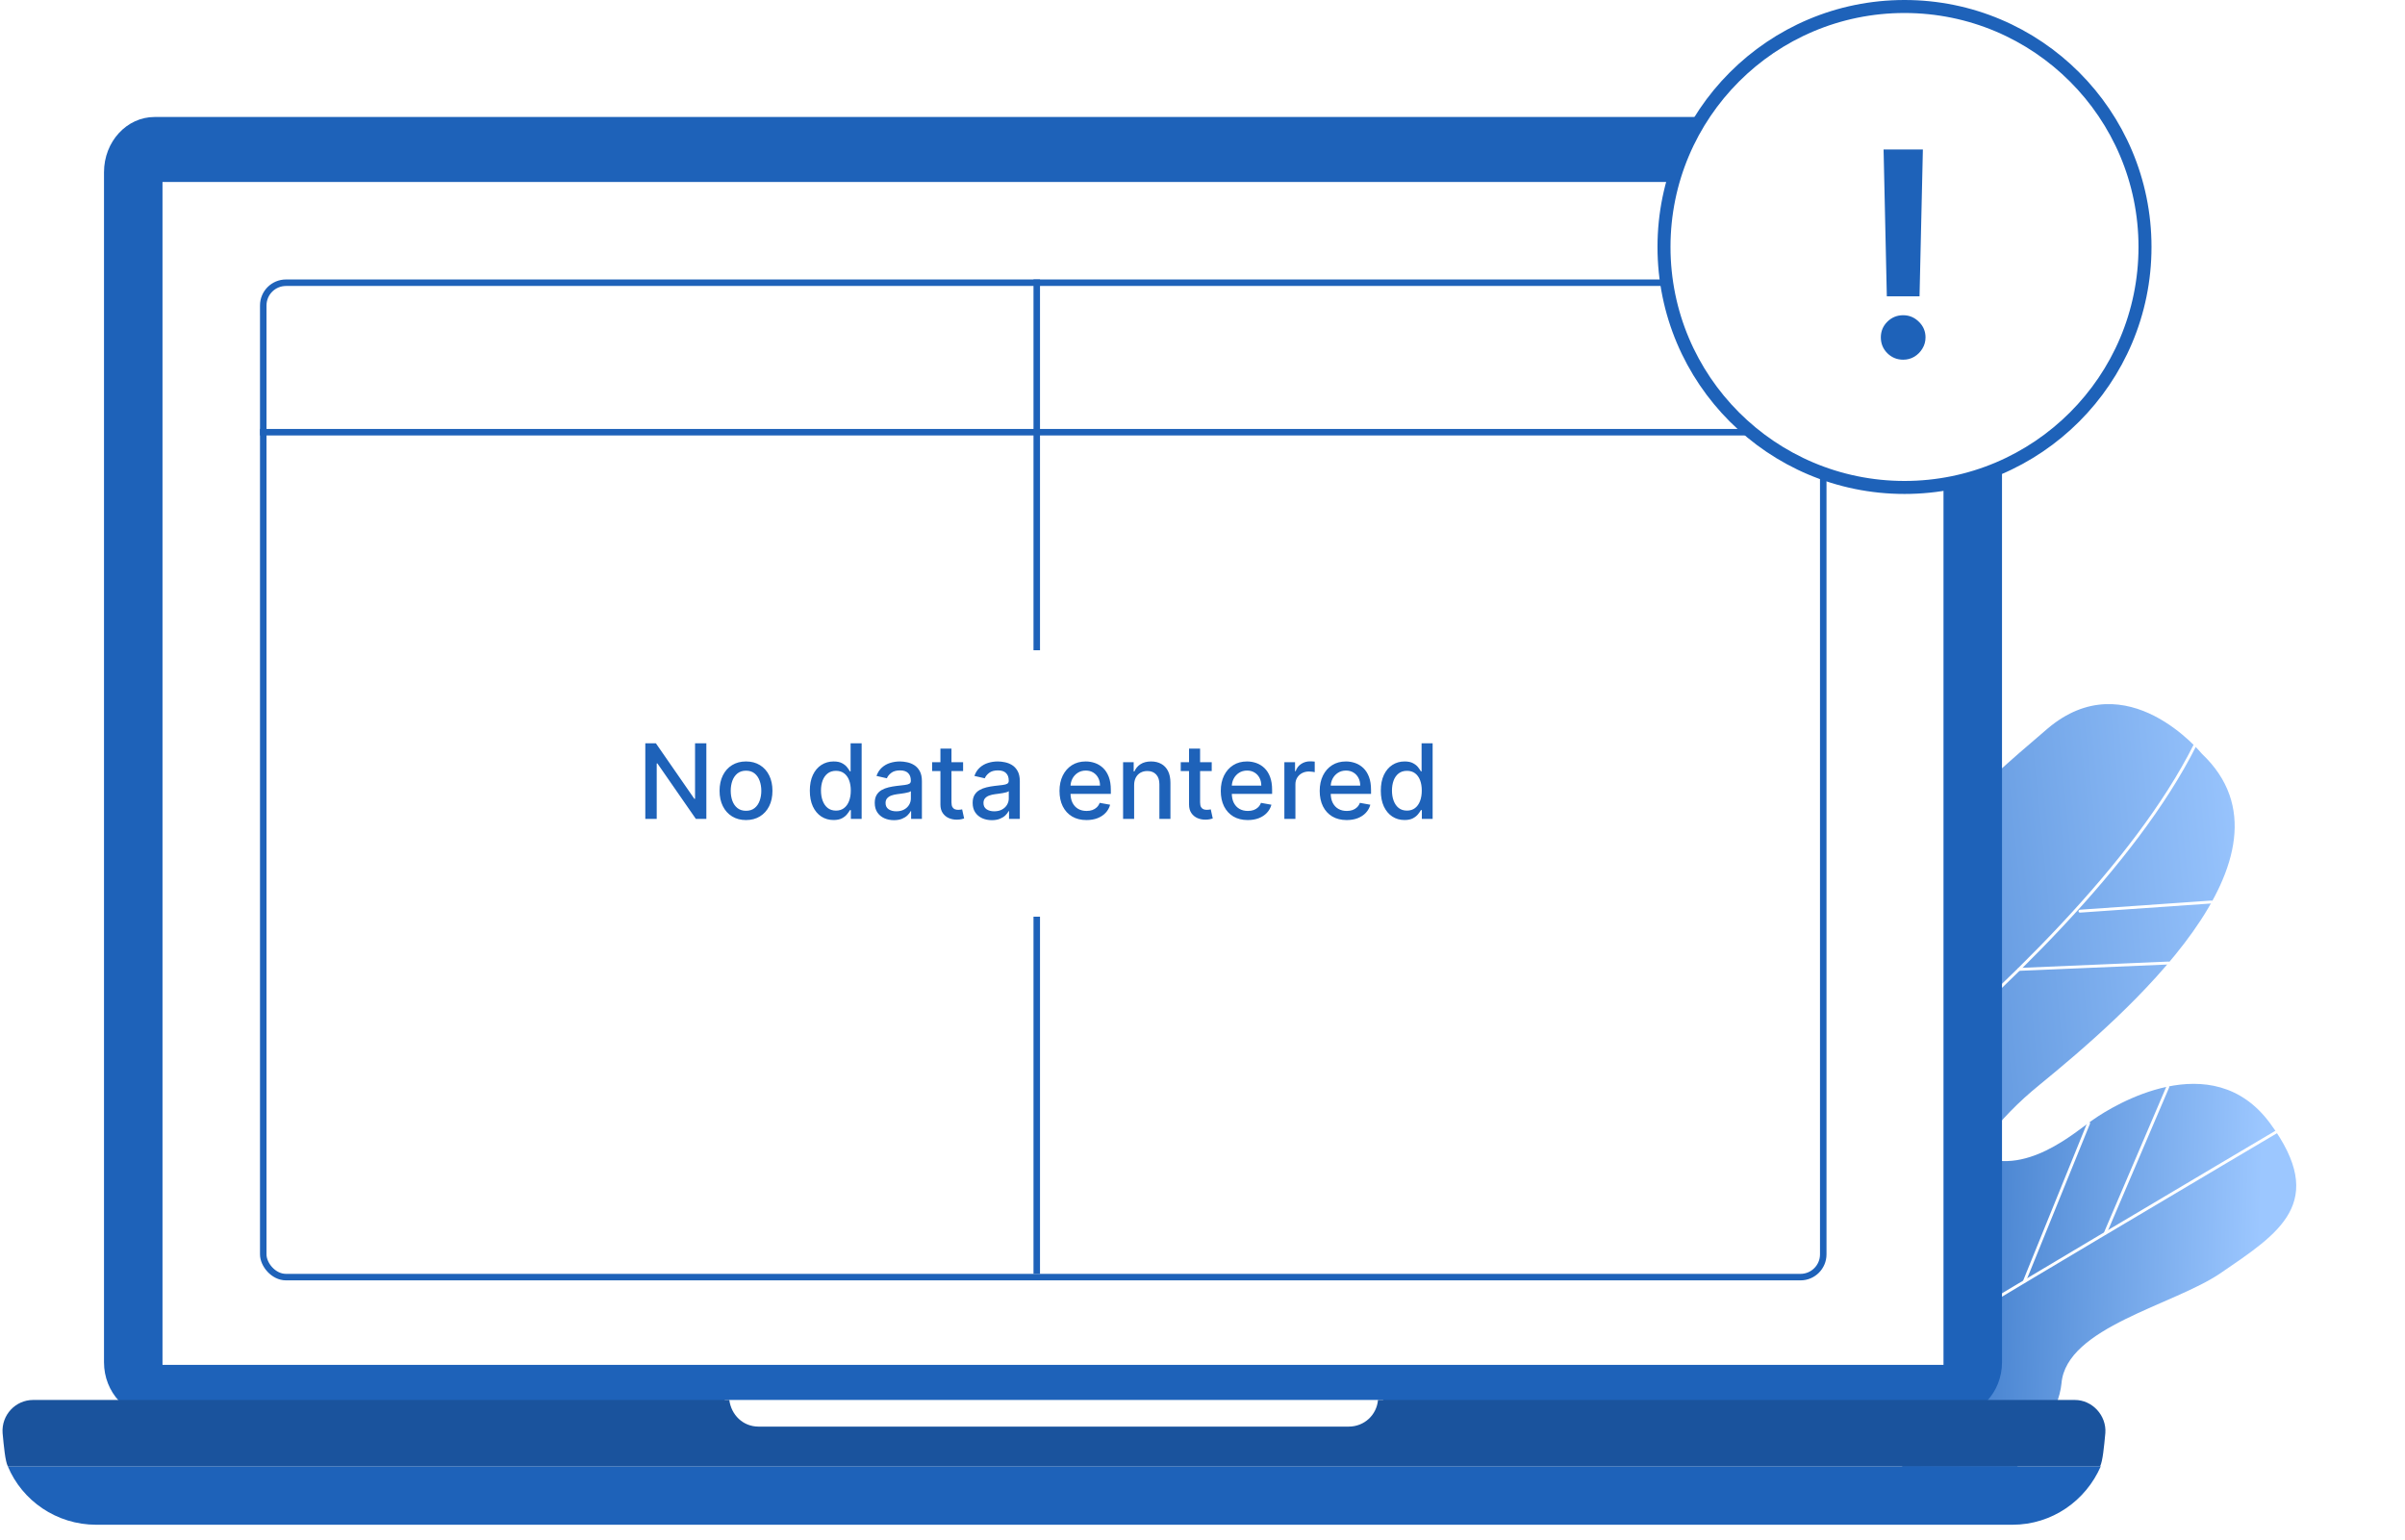<svg width="370" height="237" viewBox="0 0 370 237" fill="none" xmlns="http://www.w3.org/2000/svg">
<path fill-rule="evenodd" clip-rule="evenodd" d="M302.395 234.182C302.395 234.182 316.324 221.489 317.153 212.838C317.893 204.19 334.459 200.81 341.653 195.871C350.591 189.748 358.233 185.045 349.249 172.838C340.31 160.672 324.985 170.203 322.152 172.186C319.317 174.087 311.422 181.374 303.948 177.564C303.948 177.564 297.147 184.295 297.12 191.17C297.093 198.044 294.757 212.659 284.844 218.72L302.352 234.223L302.395 234.182Z" fill="url(#paint0_linear_1996_2498)"/>
<path d="M311.344 224.461L288.324 222.045" stroke="white" stroke-width="0.446" stroke-miterlimit="10" stroke-linecap="round" stroke-linejoin="round"/>
<path d="M315.266 217.669L289.621 214.612" stroke="white" stroke-width="0.446" stroke-miterlimit="10" stroke-linecap="round" stroke-linejoin="round"/>
<path d="M321.326 172.822L311.456 197.13" stroke="white" stroke-width="0.446" stroke-miterlimit="10" stroke-linecap="round" stroke-linejoin="round"/>
<path d="M333.505 167.242L323.905 189.703" stroke="white" stroke-width="0.446" stroke-miterlimit="10" stroke-linecap="round" stroke-linejoin="round"/>
<path d="M350.467 174.002C350.467 174.002 295.462 206.551 295.645 206.793" stroke="white" stroke-width="0.446" stroke-miterlimit="10" stroke-linecap="round" stroke-linejoin="round"/>
<path fill-rule="evenodd" clip-rule="evenodd" d="M285.25 219C285.25 219 295.869 212.842 296.722 201.245C297.576 189.648 300.718 177.511 313.763 166.924C326.763 156.297 355.345 131.714 338.761 115.987C338.761 115.987 327.211 101.749 315.002 112.114C302.75 122.521 296.948 128.372 295.33 133.357C293.713 138.342 289.546 142.031 280.109 143.54C270.76 145.048 247.819 152.327 229.703 169.813L285.25 219Z" fill="url(#paint1_linear_1996_2498)"/>
<path d="M267.651 185.288L271.769 144.818" stroke="white" stroke-width="0.446" stroke-miterlimit="10" stroke-linecap="round" stroke-linejoin="round"/>
<path d="M277.316 177.887L280.062 143.501" stroke="white" stroke-width="0.446" stroke-miterlimit="10" stroke-linecap="round" stroke-linejoin="round"/>
<path d="M319.994 140.195L340.23 138.784" stroke="white" stroke-width="0.446" stroke-miterlimit="10" stroke-linecap="round" stroke-linejoin="round"/>
<path d="M256.233 193.308C256.233 193.308 319.348 151.177 337.669 114.701" stroke="white" stroke-width="0.446" stroke-miterlimit="10" stroke-linecap="round" stroke-linejoin="round"/>
<path d="M333.619 148.173L310.629 149.152" stroke="white" stroke-width="0.446" stroke-miterlimit="10" stroke-linecap="round" stroke-linejoin="round"/>
<path d="M304.294 177.149C304.294 177.149 300.98 199.722 294.926 208.238C288.872 216.754 285.519 219.239 285.519 219.239" stroke="white" stroke-width="0.446" stroke-miterlimit="10" stroke-linecap="round" stroke-linejoin="round"/>
<path d="M23.787 218C19.494 218 16 214.209 16 209.614V26.501C16 21.791 19.494 18 23.787 18H300.213C304.506 18 308 21.791 308 26.501V209.614C308 214.209 304.506 218 300.213 218H23.787Z" fill="#1E62B9"/>
<path d="M299 28H25V210H299V28Z" fill="white"/>
<path d="M212.8 215.4H111.5V225.6H212.8V215.4Z" fill="white"/>
<path d="M1.199 225.6C3.399 230.9 8.699 234.6 14.799 234.6H309.599C315.699 234.6 320.899 230.9 323.199 225.6H1.199Z" fill="#1E62B9"/>
<path d="M319.199 215.4H211.999C211.799 217.7 209.899 219.5 207.499 219.5H116.699C114.299 219.5 112.499 217.7 112.199 215.4H5.099C2.399 215.4 0.199 217.7 0.399 220.5C0.599 222.6 0.799 224.8 1.199 225.6H323.099C323.499 224.8 323.699 222.6 323.899 220.5C324.099 217.8 321.899 215.4 319.199 215.4Z" fill="#1A539D"/>
<rect x="40.5" y="43.5" width="240" height="153" rx="3.5" stroke="#1E62B9"/>
<line x1="39.998" y1="66.5" x2="281" y2="66.5" stroke="#1E62B9"/>
<line x1="159.5" y1="196" x2="159.5" y2="43" stroke="#1E62B9"/>
<g filter="url(#filter0_d_1996_2498)">
<rect x="88" y="100" width="144" height="41" rx="3" fill="white" shape-rendering="crispEdges"/>
<path d="M108.67 114.364V126H107.057L101.142 117.466H101.034V126H99.278V114.364H100.903L106.824 122.909H106.932V114.364H108.67ZM114.771 126.176C113.953 126.176 113.239 125.989 112.629 125.614C112.019 125.239 111.546 124.714 111.209 124.04C110.872 123.366 110.703 122.578 110.703 121.676C110.703 120.771 110.872 119.979 111.209 119.301C111.546 118.623 112.019 118.097 112.629 117.722C113.239 117.347 113.953 117.159 114.771 117.159C115.589 117.159 116.304 117.347 116.913 117.722C117.523 118.097 117.997 118.623 118.334 119.301C118.671 119.979 118.839 120.771 118.839 121.676C118.839 122.578 118.671 123.366 118.334 124.04C117.997 124.714 117.523 125.239 116.913 125.614C116.304 125.989 115.589 126.176 114.771 126.176ZM114.777 124.75C115.307 124.75 115.747 124.61 116.095 124.33C116.444 124.049 116.701 123.676 116.868 123.21C117.038 122.744 117.124 122.231 117.124 121.67C117.124 121.114 117.038 120.602 116.868 120.136C116.701 119.667 116.444 119.29 116.095 119.006C115.747 118.722 115.307 118.58 114.777 118.58C114.243 118.58 113.8 118.722 113.447 119.006C113.099 119.29 112.839 119.667 112.669 120.136C112.502 120.602 112.419 121.114 112.419 121.67C112.419 122.231 112.502 122.744 112.669 123.21C112.839 123.676 113.099 124.049 113.447 124.33C113.8 124.61 114.243 124.75 114.777 124.75ZM128.237 126.17C127.533 126.17 126.904 125.991 126.351 125.631C125.802 125.267 125.37 124.75 125.055 124.08C124.745 123.405 124.589 122.597 124.589 121.653C124.589 120.71 124.747 119.903 125.061 119.233C125.379 118.562 125.815 118.049 126.368 117.693C126.921 117.337 127.548 117.159 128.249 117.159C128.79 117.159 129.226 117.25 129.555 117.432C129.889 117.61 130.146 117.818 130.328 118.057C130.514 118.295 130.658 118.506 130.76 118.688H130.862V114.364H132.561V126H130.902V124.642H130.76C130.658 124.828 130.51 125.04 130.317 125.278C130.127 125.517 129.866 125.725 129.533 125.903C129.199 126.081 128.768 126.17 128.237 126.17ZM128.612 124.722C129.101 124.722 129.514 124.593 129.851 124.335C130.192 124.074 130.449 123.712 130.624 123.25C130.802 122.788 130.891 122.25 130.891 121.636C130.891 121.03 130.804 120.5 130.629 120.045C130.455 119.591 130.199 119.237 129.862 118.983C129.525 118.729 129.108 118.602 128.612 118.602C128.101 118.602 127.675 118.735 127.334 119C126.993 119.265 126.735 119.627 126.561 120.085C126.391 120.544 126.305 121.061 126.305 121.636C126.305 122.22 126.393 122.744 126.567 123.21C126.741 123.676 126.999 124.045 127.339 124.318C127.684 124.587 128.108 124.722 128.612 124.722ZM137.526 126.193C136.973 126.193 136.473 126.091 136.026 125.886C135.579 125.678 135.224 125.377 134.963 124.983C134.705 124.589 134.577 124.106 134.577 123.534C134.577 123.042 134.671 122.636 134.861 122.318C135.05 122 135.306 121.748 135.628 121.562C135.95 121.377 136.31 121.237 136.707 121.142C137.105 121.047 137.51 120.975 137.923 120.926C138.446 120.866 138.87 120.816 139.196 120.778C139.522 120.737 139.759 120.67 139.906 120.58C140.054 120.489 140.128 120.341 140.128 120.136V120.097C140.128 119.6 139.988 119.216 139.707 118.943C139.431 118.67 139.018 118.534 138.469 118.534C137.897 118.534 137.446 118.661 137.116 118.915C136.791 119.165 136.565 119.443 136.44 119.75L134.844 119.386C135.033 118.856 135.31 118.428 135.673 118.102C136.041 117.773 136.463 117.534 136.94 117.386C137.418 117.235 137.92 117.159 138.446 117.159C138.795 117.159 139.164 117.201 139.554 117.284C139.948 117.364 140.315 117.511 140.656 117.727C141.001 117.943 141.283 118.252 141.503 118.653C141.723 119.051 141.832 119.568 141.832 120.205V126H140.173V124.807H140.105C139.995 125.027 139.83 125.242 139.611 125.455C139.391 125.667 139.109 125.843 138.764 125.983C138.42 126.123 138.007 126.193 137.526 126.193ZM137.895 124.83C138.365 124.83 138.766 124.737 139.099 124.551C139.437 124.366 139.692 124.123 139.866 123.824C140.045 123.521 140.134 123.197 140.134 122.852V121.727C140.073 121.788 139.955 121.845 139.781 121.898C139.611 121.947 139.416 121.991 139.196 122.028C138.976 122.062 138.762 122.095 138.554 122.125C138.346 122.152 138.171 122.174 138.031 122.193C137.702 122.235 137.401 122.305 137.128 122.403C136.859 122.502 136.643 122.644 136.48 122.83C136.321 123.011 136.241 123.254 136.241 123.557C136.241 123.977 136.397 124.295 136.707 124.511C137.018 124.723 137.414 124.83 137.895 124.83ZM148.169 117.273V118.636H143.402V117.273H148.169ZM144.68 115.182H146.379V123.438C146.379 123.767 146.429 124.015 146.527 124.182C146.625 124.345 146.752 124.456 146.908 124.517C147.067 124.574 147.239 124.602 147.425 124.602C147.561 124.602 147.68 124.593 147.783 124.574C147.885 124.555 147.964 124.54 148.021 124.528L148.328 125.932C148.23 125.97 148.089 126.008 147.908 126.045C147.726 126.087 147.499 126.11 147.226 126.114C146.779 126.121 146.362 126.042 145.976 125.875C145.589 125.708 145.277 125.451 145.038 125.102C144.8 124.754 144.68 124.316 144.68 123.79V115.182ZM152.588 126.193C152.035 126.193 151.535 126.091 151.088 125.886C150.641 125.678 150.287 125.377 150.026 124.983C149.768 124.589 149.639 124.106 149.639 123.534C149.639 123.042 149.734 122.636 149.923 122.318C150.113 122 150.368 121.748 150.69 121.562C151.012 121.377 151.372 121.237 151.77 121.142C152.168 121.047 152.573 120.975 152.986 120.926C153.509 120.866 153.933 120.816 154.259 120.778C154.584 120.737 154.821 120.67 154.969 120.58C155.116 120.489 155.19 120.341 155.19 120.136V120.097C155.19 119.6 155.05 119.216 154.77 118.943C154.493 118.67 154.08 118.534 153.531 118.534C152.959 118.534 152.509 118.661 152.179 118.915C151.853 119.165 151.628 119.443 151.503 119.75L149.906 119.386C150.096 118.856 150.372 118.428 150.736 118.102C151.103 117.773 151.526 117.534 152.003 117.386C152.48 117.235 152.982 117.159 153.509 117.159C153.857 117.159 154.226 117.201 154.616 117.284C155.01 117.364 155.378 117.511 155.719 117.727C156.063 117.943 156.346 118.252 156.565 118.653C156.785 119.051 156.895 119.568 156.895 120.205V126H155.236V124.807H155.168C155.058 125.027 154.893 125.242 154.673 125.455C154.454 125.667 154.171 125.843 153.827 125.983C153.482 126.123 153.069 126.193 152.588 126.193ZM152.957 124.83C153.427 124.83 153.829 124.737 154.162 124.551C154.499 124.366 154.755 124.123 154.929 123.824C155.107 123.521 155.196 123.197 155.196 122.852V121.727C155.135 121.788 155.018 121.845 154.844 121.898C154.673 121.947 154.478 121.991 154.259 122.028C154.039 122.062 153.825 122.095 153.616 122.125C153.408 122.152 153.234 122.174 153.094 122.193C152.764 122.235 152.463 122.305 152.19 122.403C151.921 122.502 151.705 122.644 151.543 122.83C151.384 123.011 151.304 123.254 151.304 123.557C151.304 123.977 151.459 124.295 151.77 124.511C152.08 124.723 152.476 124.83 152.957 124.83ZM167.153 126.176C166.294 126.176 165.553 125.992 164.932 125.625C164.314 125.254 163.837 124.733 163.5 124.062C163.167 123.388 163 122.598 163 121.693C163 120.799 163.167 120.011 163.5 119.33C163.837 118.648 164.307 118.116 164.909 117.733C165.515 117.35 166.223 117.159 167.034 117.159C167.527 117.159 168.004 117.241 168.466 117.403C168.928 117.566 169.343 117.822 169.71 118.17C170.078 118.519 170.367 118.972 170.58 119.528C170.792 120.081 170.898 120.754 170.898 121.545V122.148H163.96V120.875H169.233C169.233 120.428 169.142 120.032 168.96 119.688C168.778 119.339 168.523 119.064 168.193 118.864C167.867 118.663 167.485 118.562 167.045 118.562C166.568 118.562 166.152 118.68 165.795 118.915C165.443 119.146 165.17 119.449 164.977 119.824C164.788 120.195 164.693 120.598 164.693 121.034V122.028C164.693 122.612 164.795 123.108 165 123.517C165.208 123.926 165.498 124.239 165.869 124.455C166.241 124.667 166.674 124.773 167.17 124.773C167.492 124.773 167.786 124.727 168.051 124.636C168.316 124.542 168.545 124.402 168.739 124.216C168.932 124.03 169.08 123.801 169.182 123.528L170.79 123.818C170.661 124.292 170.43 124.706 170.097 125.062C169.767 125.415 169.352 125.689 168.852 125.886C168.356 126.08 167.79 126.176 167.153 126.176ZM174.482 120.818V126H172.783V117.273H174.413V118.693H174.521C174.722 118.231 175.036 117.86 175.464 117.58C175.896 117.299 176.44 117.159 177.095 117.159C177.69 117.159 178.211 117.284 178.658 117.534C179.105 117.78 179.451 118.148 179.697 118.636C179.944 119.125 180.067 119.729 180.067 120.449V126H178.368V120.653C178.368 120.021 178.203 119.527 177.874 119.17C177.544 118.811 177.091 118.631 176.516 118.631C176.122 118.631 175.771 118.716 175.464 118.886C175.161 119.057 174.921 119.307 174.743 119.636C174.569 119.962 174.482 120.356 174.482 120.818ZM186.419 117.273V118.636H181.652V117.273H186.419ZM182.93 115.182H184.629V123.438C184.629 123.767 184.679 124.015 184.777 124.182C184.875 124.345 185.002 124.456 185.158 124.517C185.317 124.574 185.489 124.602 185.675 124.602C185.811 124.602 185.93 124.593 186.033 124.574C186.135 124.555 186.214 124.54 186.271 124.528L186.578 125.932C186.48 125.97 186.339 126.008 186.158 126.045C185.976 126.087 185.749 126.11 185.476 126.114C185.029 126.121 184.612 126.042 184.226 125.875C183.839 125.708 183.527 125.451 183.288 125.102C183.05 124.754 182.93 124.316 182.93 123.79V115.182ZM191.966 126.176C191.106 126.176 190.366 125.992 189.744 125.625C189.127 125.254 188.65 124.733 188.312 124.062C187.979 123.388 187.812 122.598 187.812 121.693C187.812 120.799 187.979 120.011 188.312 119.33C188.65 118.648 189.119 118.116 189.722 117.733C190.328 117.35 191.036 117.159 191.847 117.159C192.339 117.159 192.816 117.241 193.278 117.403C193.741 117.566 194.155 117.822 194.523 118.17C194.89 118.519 195.18 118.972 195.392 119.528C195.604 120.081 195.71 120.754 195.71 121.545V122.148H188.773V120.875H194.045C194.045 120.428 193.955 120.032 193.773 119.688C193.591 119.339 193.335 119.064 193.006 118.864C192.68 118.663 192.297 118.562 191.858 118.562C191.381 118.562 190.964 118.68 190.608 118.915C190.256 119.146 189.983 119.449 189.79 119.824C189.6 120.195 189.506 120.598 189.506 121.034V122.028C189.506 122.612 189.608 123.108 189.812 123.517C190.021 123.926 190.311 124.239 190.682 124.455C191.053 124.667 191.487 124.773 191.983 124.773C192.305 124.773 192.598 124.727 192.864 124.636C193.129 124.542 193.358 124.402 193.551 124.216C193.744 124.03 193.892 123.801 193.994 123.528L195.602 123.818C195.473 124.292 195.242 124.706 194.909 125.062C194.58 125.415 194.165 125.689 193.665 125.886C193.169 126.08 192.602 126.176 191.966 126.176ZM197.595 126V117.273H199.237V118.659H199.328C199.487 118.189 199.768 117.82 200.169 117.551C200.574 117.278 201.033 117.142 201.544 117.142C201.65 117.142 201.775 117.146 201.919 117.153C202.067 117.161 202.182 117.17 202.266 117.182V118.807C202.197 118.788 202.076 118.767 201.902 118.744C201.728 118.718 201.554 118.705 201.379 118.705C200.978 118.705 200.62 118.79 200.305 118.96C199.995 119.127 199.749 119.36 199.567 119.659C199.385 119.955 199.294 120.292 199.294 120.67V126H197.595ZM207.185 126.176C206.325 126.176 205.584 125.992 204.963 125.625C204.346 125.254 203.868 124.733 203.531 124.062C203.198 123.388 203.031 122.598 203.031 121.693C203.031 120.799 203.198 120.011 203.531 119.33C203.868 118.648 204.338 118.116 204.94 117.733C205.546 117.35 206.255 117.159 207.065 117.159C207.558 117.159 208.035 117.241 208.497 117.403C208.959 117.566 209.374 117.822 209.741 118.17C210.109 118.519 210.399 118.972 210.611 119.528C210.823 120.081 210.929 120.754 210.929 121.545V122.148H203.991V120.875H209.264C209.264 120.428 209.173 120.032 208.991 119.688C208.81 119.339 208.554 119.064 208.224 118.864C207.899 118.663 207.516 118.562 207.077 118.562C206.599 118.562 206.183 118.68 205.827 118.915C205.474 119.146 205.202 119.449 205.009 119.824C204.819 120.195 204.724 120.598 204.724 121.034V122.028C204.724 122.612 204.827 123.108 205.031 123.517C205.24 123.926 205.529 124.239 205.901 124.455C206.272 124.667 206.705 124.773 207.202 124.773C207.524 124.773 207.817 124.727 208.082 124.636C208.348 124.542 208.577 124.402 208.77 124.216C208.963 124.03 209.111 123.801 209.213 123.528L210.821 123.818C210.692 124.292 210.461 124.706 210.128 125.062C209.798 125.415 209.384 125.689 208.884 125.886C208.387 126.08 207.821 126.176 207.185 126.176ZM216.081 126.17C215.376 126.17 214.748 125.991 214.195 125.631C213.645 125.267 213.214 124.75 212.899 124.08C212.589 123.405 212.433 122.597 212.433 121.653C212.433 120.71 212.59 119.903 212.905 119.233C213.223 118.562 213.659 118.049 214.212 117.693C214.765 117.337 215.392 117.159 216.092 117.159C216.634 117.159 217.07 117.25 217.399 117.432C217.732 117.61 217.99 117.818 218.172 118.057C218.357 118.295 218.501 118.506 218.604 118.688H218.706V114.364H220.405V126H218.746V124.642H218.604C218.501 124.828 218.354 125.04 218.161 125.278C217.971 125.517 217.71 125.725 217.376 125.903C217.043 126.081 216.611 126.17 216.081 126.17ZM216.456 124.722C216.945 124.722 217.357 124.593 217.695 124.335C218.036 124.074 218.293 123.712 218.467 123.25C218.645 122.788 218.734 122.25 218.734 121.636C218.734 121.03 218.647 120.5 218.473 120.045C218.299 119.591 218.043 119.237 217.706 118.983C217.369 118.729 216.952 118.602 216.456 118.602C215.945 118.602 215.518 118.735 215.178 119C214.837 119.265 214.579 119.627 214.405 120.085C214.234 120.544 214.149 121.061 214.149 121.636C214.149 122.22 214.236 122.744 214.411 123.21C214.585 123.676 214.842 124.045 215.183 124.318C215.528 124.587 215.952 124.722 216.456 124.722Z" fill="#1E62B9"/>
</g>
<circle cx="293" cy="38" r="37" fill="white" stroke="#1E62B9" stroke-width="2"/>
<path d="M295.828 23L295.313 45.594H290.281L289.781 23H295.828ZM292.797 55.344C291.849 55.344 291.036 55.01 290.359 54.344C289.693 53.677 289.359 52.865 289.359 51.906C289.359 50.969 289.693 50.167 290.359 49.5C291.036 48.833 291.849 48.5 292.797 48.5C293.724 48.5 294.526 48.833 295.203 49.5C295.891 50.167 296.234 50.969 296.234 51.906C296.234 52.542 296.073 53.12 295.75 53.641C295.438 54.161 295.021 54.578 294.5 54.891C293.99 55.193 293.422 55.344 292.797 55.344Z" fill="#1E62B9"/>
<defs>
<filter id="filter0_d_1996_2498" x="78" y="90" width="164" height="61" filterUnits="userSpaceOnUse" color-interpolation-filters="sRGB">
<feFlood flood-opacity="0" result="BackgroundImageFix"/>
<feColorMatrix in="SourceAlpha" type="matrix" values="0 0 0 0 0 0 0 0 0 0 0 0 0 0 0 0 0 0 127 0" result="hardAlpha"/>
<feOffset/>
<feGaussianBlur stdDeviation="5"/>
<feComposite in2="hardAlpha" operator="out"/>
<feColorMatrix type="matrix" values="0 0 0 0 0 0 0 0 0 0 0 0 0 0 0 0 0 0 0.04 0"/>
<feBlend mode="normal" in2="BackgroundImageFix" result="effect1_dropShadow_1996_2498"/>
<feBlend mode="normal" in="SourceGraphic" in2="effect1_dropShadow_1996_2498" result="shape"/>
</filter>
<linearGradient id="paint0_linear_1996_2498" x1="348.02" y1="179.255" x2="283.861" y2="177.54" gradientUnits="userSpaceOnUse">
<stop stop-color="#9CC7FF"/>
<stop offset="1" stop-color="#1E62B9"/>
</linearGradient>
<linearGradient id="paint1_linear_1996_2498" x1="348.71" y1="136.186" x2="244.566" y2="146.446" gradientUnits="userSpaceOnUse">
<stop stop-color="#9CC7FF"/>
<stop offset="1" stop-color="#1E62B9"/>
</linearGradient>
</defs>
</svg>
